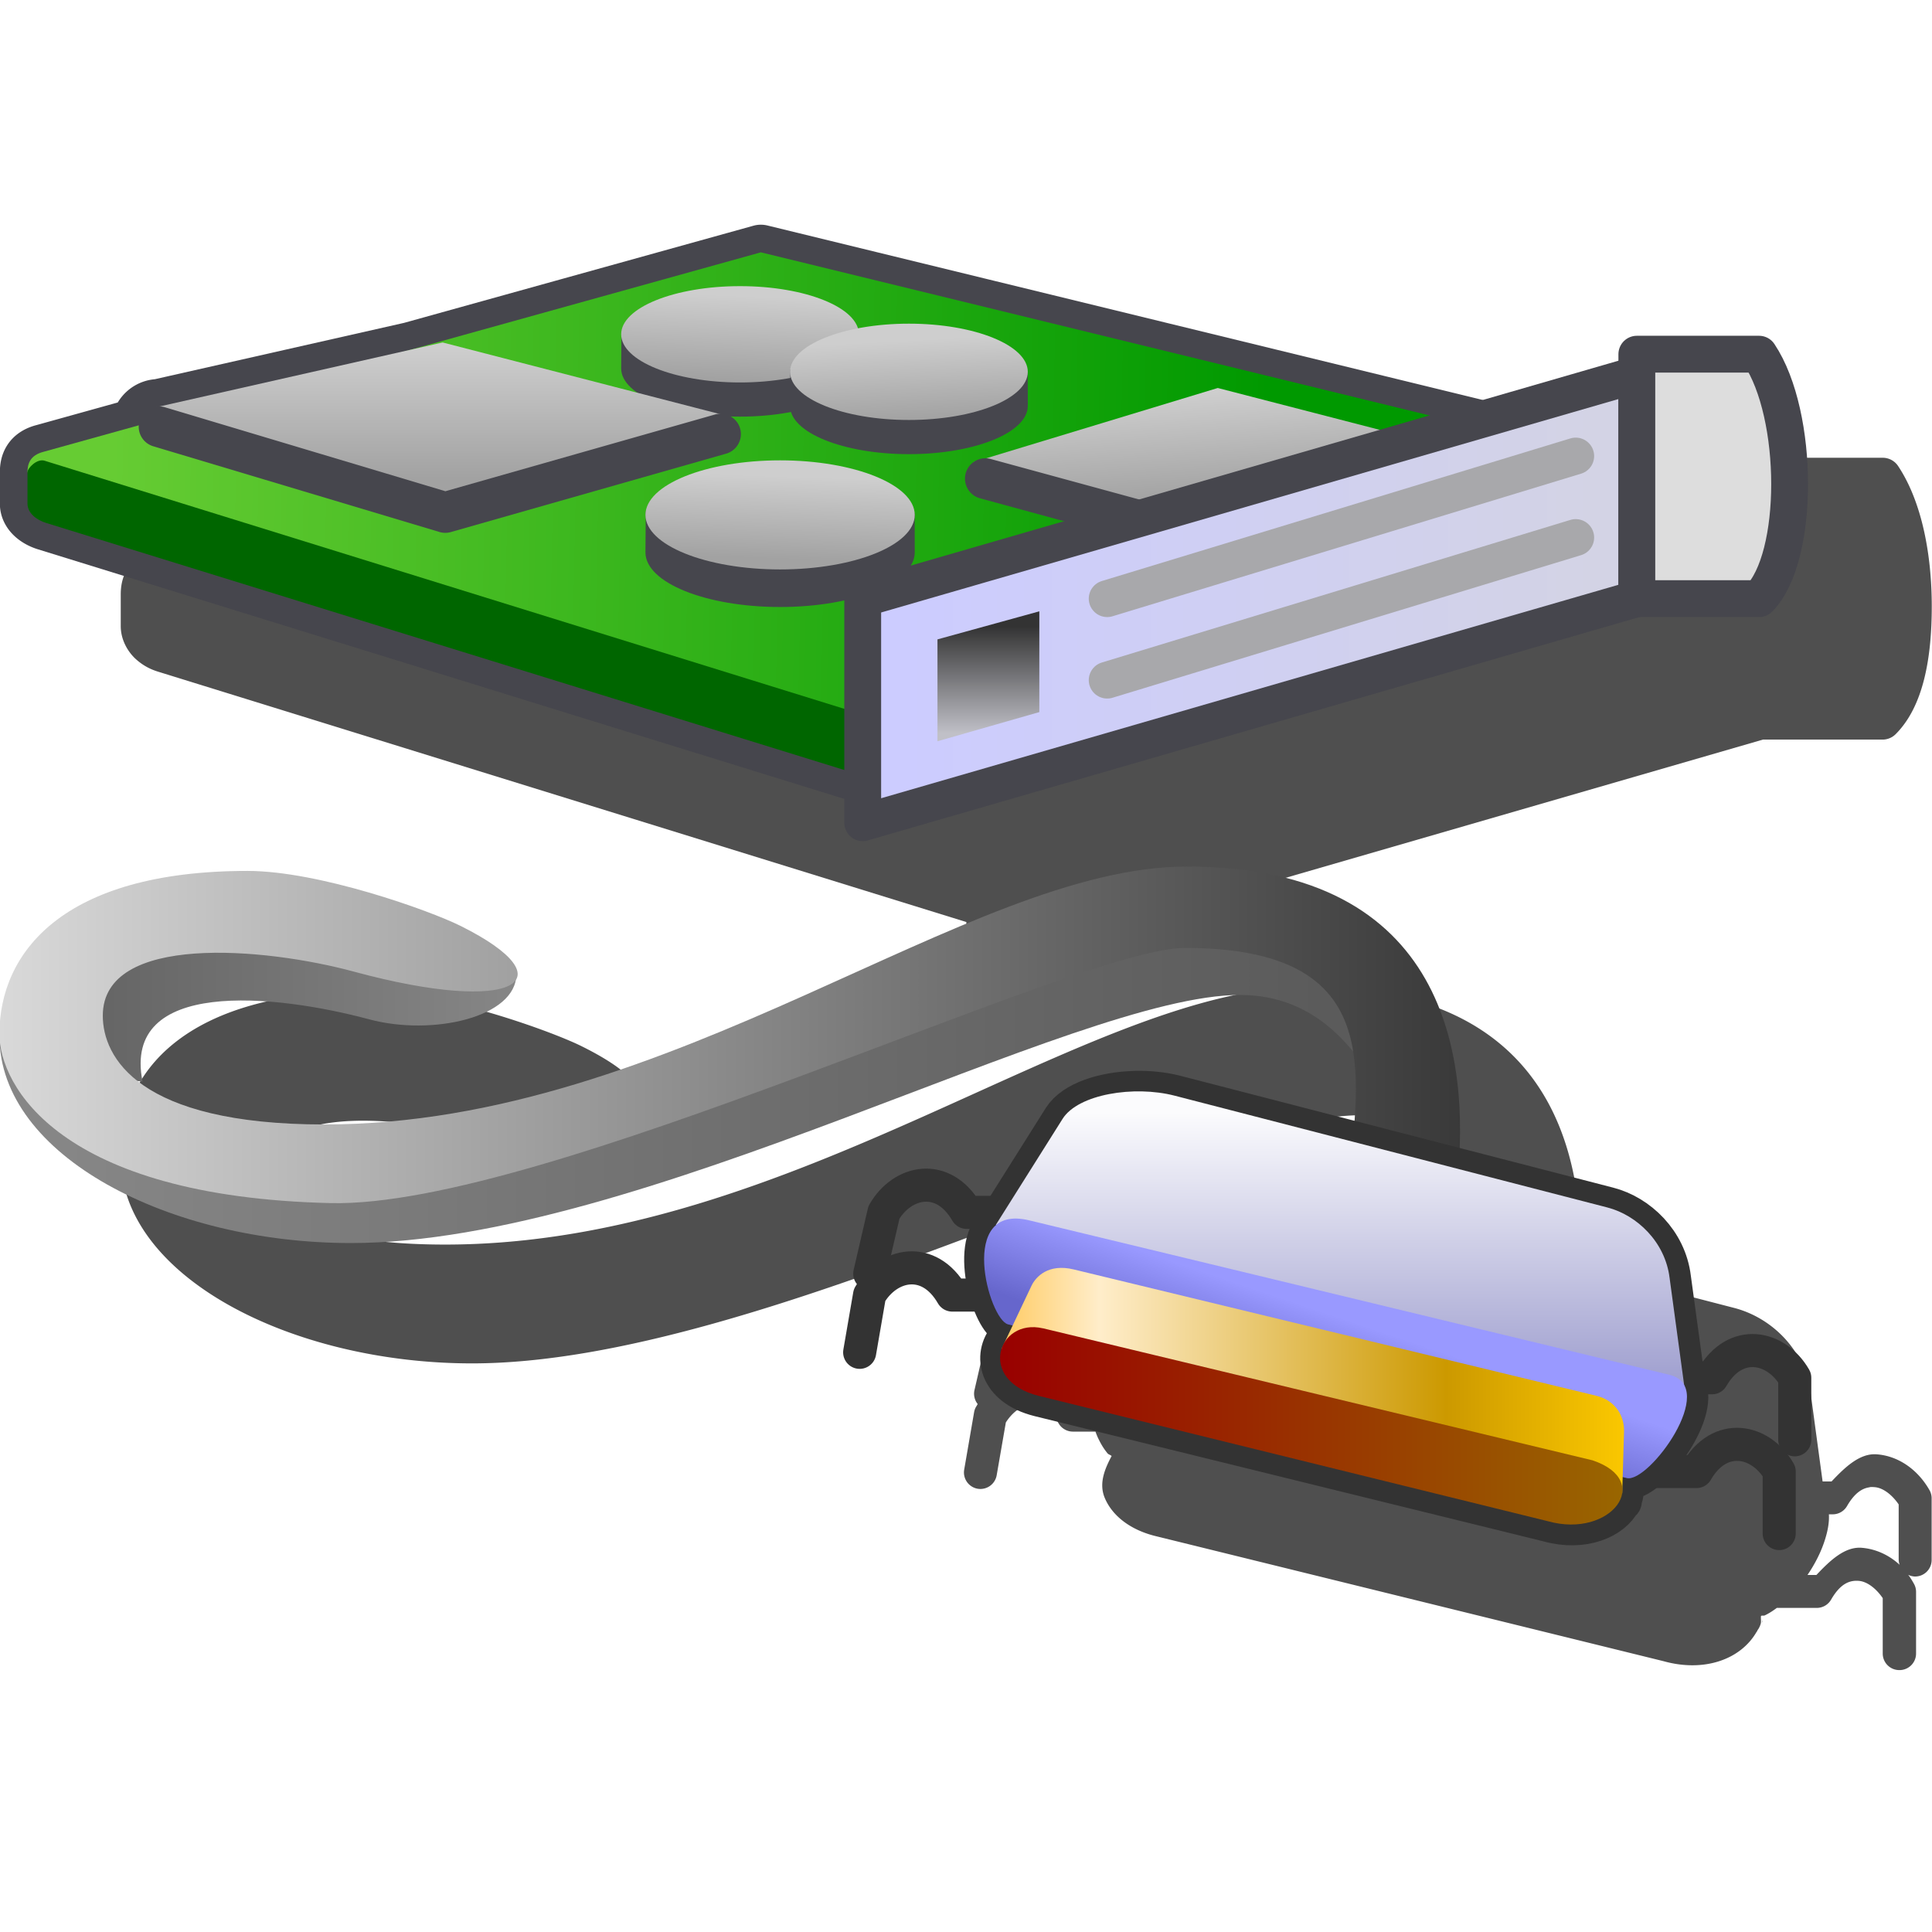 <?xml version="1.0" encoding="UTF-8" standalone="no"?>
<svg
   width="16"
   height="16"
   viewBox="0 0 16 16"
   version="1.1"
   id="svg8"
   inkscape:version="1.3.2 (1:1.3.2+202311252150+091e20ef0f)"
   sodipodi:docname="dts.svg"
   inkscape:export-filename="/media/klapeto/Αρχεία/WindowsXP Theme/Vectors/RASTER/hardware.png"
   inkscape:export-xdpi="96"
   inkscape:export-ydpi="96"
   xmlns:inkscape="http://www.inkscape.org/namespaces/inkscape"
   xmlns:sodipodi="http://sodipodi.sourceforge.net/DTD/sodipodi-0.dtd"
   xmlns:xlink="http://www.w3.org/1999/xlink"
   xmlns="http://www.w3.org/2000/svg"
   xmlns:svg="http://www.w3.org/2000/svg"
   xmlns:rdf="http://www.w3.org/1999/02/22-rdf-syntax-ns#"
   xmlns:cc="http://creativecommons.org/ns#"
   xmlns:dc="http://purl.org/dc/elements/1.1/">
  <defs
     id="defs2">
    <linearGradient
       inkscape:collect="always"
       id="linearGradient708886">
      <stop
         style="stop-color:#333333;stop-opacity:1"
         offset="0"
         id="stop708882" />
      <stop
         style="stop-color:#c0c0c7;stop-opacity:1"
         offset="1"
         id="stop708884" />
    </linearGradient>
    <linearGradient
       inkscape:collect="always"
       id="linearGradient625399">
      <stop
         style="stop-color:#a2a2a2;stop-opacity:1"
         offset="0"
         id="stop625395" />
      <stop
         style="stop-color:#cecece;stop-opacity:1"
         offset="1"
         id="stop625397" />
    </linearGradient>
    <linearGradient
       inkscape:collect="always"
       id="linearGradient567660">
      <stop
         style="stop-color:#66cc33;stop-opacity:1"
         offset="0"
         id="stop567656" />
      <stop
         style="stop-color:#009900;stop-opacity:1"
         offset="1"
         id="stop567658" />
    </linearGradient>
    <linearGradient
       inkscape:collect="always"
       id="linearGradient494292">
      <stop
         style="stop-color:#ccccff;stop-opacity:1"
         offset="0"
         id="stop494288" />
      <stop
         style="stop-color:#d3d3e5;stop-opacity:1"
         offset="1"
         id="stop494290" />
    </linearGradient>
    <linearGradient
       inkscape:collect="always"
       xlink:href="#linearGradient494292"
       id="linearGradient494294"
       x1="-94.432"
       y1="26.5"
       x2="-77.432"
       y2="26.5"
       gradientUnits="userSpaceOnUse"
       gradientTransform="matrix(5.531,0,0,5.531,653.839,-11.669)" />
    <linearGradient
       inkscape:collect="always"
       xlink:href="#linearGradient567660"
       id="linearGradient567662"
       x1="-112.877"
       y1="22.562"
       x2="-84.506"
       y2="23.127"
       gradientUnits="userSpaceOnUse"
       gradientTransform="matrix(5.531,0,0,5.531,648.307,-8.903)" />
    <linearGradient
       inkscape:collect="always"
       xlink:href="#linearGradient625399"
       id="linearGradient625401"
       x1="-104.168"
       y1="22.796"
       x2="-104.168"
       y2="19.586"
       gradientUnits="userSpaceOnUse"
       gradientTransform="matrix(5.531,0,0,5.531,644.702,-7.484)" />
    <linearGradient
       inkscape:collect="always"
       xlink:href="#linearGradient625399"
       id="linearGradient660761"
       x1="-89.017"
       y1="23.591"
       x2="-89.182"
       y2="20.987"
       gradientUnits="userSpaceOnUse"
       gradientTransform="matrix(5.531,0,0,5.531,665.535,-9.233)" />
    <linearGradient
       inkscape:collect="always"
       xlink:href="#linearGradient625399"
       id="linearGradient680244"
       x1="-97.402"
       y1="25.023"
       x2="-97.332"
       y2="22.989"
       gradientUnits="userSpaceOnUse"
       gradientTransform="matrix(5.531,0,0,5.531,652.604,-8.903)" />
    <linearGradient
       inkscape:collect="always"
       xlink:href="#linearGradient625399"
       id="linearGradient680246"
       x1="-93.268"
       y1="21.611"
       x2="-93.366"
       y2="19.662"
       gradientUnits="userSpaceOnUse"
       gradientTransform="matrix(5.531,0,0,5.531,648.307,-8.903)" />
    <linearGradient
       inkscape:collect="always"
       xlink:href="#linearGradient625399"
       id="linearGradient680248"
       x1="-97.671"
       y1="20.613"
       x2="-97.589"
       y2="18.558"
       gradientUnits="userSpaceOnUse"
       gradientTransform="matrix(5.531,0,0,5.531,648.307,-8.903)" />
    <linearGradient
       inkscape:collect="always"
       xlink:href="#linearGradient708886"
       id="linearGradient708888"
       x1="-94.096"
       y1="27.177"
       x2="-94.096"
       y2="29.808"
       gradientUnits="userSpaceOnUse"
       gradientTransform="matrix(5.531,0,0,5.531,661.222,-11.669)" />
    <linearGradient
       inkscape:collect="always"
       id="linearGradient169255">
      <stop
         style="stop-color:#5b5b5b;stop-opacity:1"
         offset="0"
         id="stop169251" />
      <stop
         style="stop-color:#868686;stop-opacity:1"
         offset="1"
         id="stop169253" />
    </linearGradient>
    <linearGradient
       inkscape:collect="always"
       id="linearGradient157573">
      <stop
         style="stop-color:#646464;stop-opacity:1"
         offset="0"
         id="stop157569" />
      <stop
         style="stop-color:#868686;stop-opacity:1"
         offset="1"
         id="stop157571" />
    </linearGradient>
    <linearGradient
       inkscape:collect="always"
       id="linearGradient138919">
      <stop
         style="stop-color:#d9d9d9;stop-opacity:1"
         offset="0"
         id="stop138915" />
      <stop
         style="stop-color:#383838;stop-opacity:1"
         offset="1"
         id="stop138917" />
    </linearGradient>
    <linearGradient
       inkscape:collect="always"
       id="linearGradient56172">
      <stop
         style="stop-color:#ffcc66;stop-opacity:1"
         offset="0"
         id="stop56168" />
      <stop
         style="stop-color:#ffedca;stop-opacity:1;"
         offset="0.15"
         id="stop71951" />
      <stop
         style="stop-color:#cc9900;stop-opacity:1"
         offset="0.694"
         id="stop72083" />
      <stop
         style="stop-color:#ffcc00;stop-opacity:1"
         offset="1"
         id="stop56170" />
    </linearGradient>
    <linearGradient
       inkscape:collect="always"
       id="linearGradient36155">
      <stop
         style="stop-color:#990000;stop-opacity:1"
         offset="0"
         id="stop36151" />
      <stop
         style="stop-color:#996600;stop-opacity:1"
         offset="1"
         id="stop36153" />
    </linearGradient>
    <linearGradient
       inkscape:collect="always"
       id="linearGradient18619">
      <stop
         style="stop-color:#6666cc;stop-opacity:1"
         offset="0"
         id="stop18615" />
      <stop
         style="stop-color:#9999ff;stop-opacity:1"
         offset="1"
         id="stop18617" />
    </linearGradient>
    <linearGradient
       inkscape:collect="always"
       id="linearGradient2249">
      <stop
         style="stop-color:#9999cc;stop-opacity:1"
         offset="0"
         id="stop2245" />
      <stop
         style="stop-color:#fbfbfd;stop-opacity:1"
         offset="1"
         id="stop2247" />
    </linearGradient>
    <linearGradient
       inkscape:collect="always"
       xlink:href="#linearGradient2249"
       id="linearGradient2251"
       x1="-77.432"
       y1="148"
       x2="-77.432"
       y2="141"
       gradientUnits="userSpaceOnUse"
       gradientTransform="translate(11.154,6.54)" />
    <linearGradient
       inkscape:collect="always"
       xlink:href="#linearGradient18619"
       id="linearGradient18621"
       x1="-65.993"
       y1="144.953"
       x2="-65.325"
       y2="142.973"
       gradientUnits="userSpaceOnUse"
       gradientTransform="translate(2.296,8.885)" />
    <linearGradient
       inkscape:collect="always"
       xlink:href="#linearGradient36155"
       id="linearGradient36157"
       x1="-69.326"
       y1="155.257"
       x2="-54.245"
       y2="155.257"
       gradientUnits="userSpaceOnUse"
       gradientTransform="translate(0,-0.076)" />
    <linearGradient
       inkscape:collect="always"
       xlink:href="#linearGradient56172"
       id="linearGradient56174"
       x1="-69.194"
       y1="154.014"
       x2="-53.791"
       y2="154.014"
       gradientUnits="userSpaceOnUse" />
    <linearGradient
       inkscape:collect="always"
       xlink:href="#linearGradient138919"
       id="linearGradient138921"
       x1="-114.933"
       y1="132.964"
       x2="-79.326"
       y2="132.964"
       gradientUnits="userSpaceOnUse" />
    <linearGradient
       inkscape:collect="always"
       xlink:href="#linearGradient157573"
       id="linearGradient157575"
       x1="-112.932"
       y1="132.25"
       x2="-102.432"
       y2="132.25"
       gradientUnits="userSpaceOnUse" />
    <linearGradient
       inkscape:collect="always"
       xlink:href="#linearGradient169255"
       id="linearGradient165468"
       x1="-82.932"
       y1="132"
       x2="-113.432"
       y2="132"
       gradientUnits="userSpaceOnUse" />
    <filter
       inkscape:collect="always"
       style="color-interpolation-filters:sRGB"
       id="filter47"
       x="-0.106"
       y="-0.146"
       width="1.213"
       height="1.291">
      <feGaussianBlur
         inkscape:collect="always"
         stdDeviation="0.665"
         id="feGaussianBlur47" />
    </filter>
  </defs>
  <sodipodi:namedview
     inkscape:guide-bbox="true"
     id="base"
     pagecolor="#ffffff"
     bordercolor="#666666"
     borderopacity="1.0"
     inkscape:pageopacity="0.0"
     inkscape:pageshadow="2"
     inkscape:zoom="51.723924"
     inkscape:cx="10.246709"
     inkscape:cy="11.426047"
     inkscape:document-units="px"
     inkscape:current-layer="layer1"
     inkscape:document-rotation="0"
     showgrid="false"
     units="px"
     inkscape:window-width="3840"
     inkscape:window-height="2059"
     inkscape:window-x="3840"
     inkscape:window-y="0"
     inkscape:window-maximized="1"
     inkscape:snap-bbox="true"
     inkscape:bbox-nodes="true"
     fit-margin-top="0"
     fit-margin-left="0"
     fit-margin-right="0"
     fit-margin-bottom="0"
     inkscape:bbox-paths="false"
     inkscape:snap-global="false"
     showguides="false"
     inkscape:pagecheckerboard="0"
     inkscape:snap-grids="true"
     inkscape:object-paths="true"
     inkscape:snap-smooth-nodes="false"
     inkscape:showpageshadow="2"
     inkscape:deskcolor="#d1d1d1">
    <inkscape:grid
       type="xygrid"
       id="grid1504"
       originx="0"
       originy="0"
       spacingy="1"
       spacingx="1"
       units="px"
       visible="false" />
    <inkscape:grid
       type="xygrid"
       id="grid1507"
       spacingx="0.5"
       spacingy="0.5"
       originx="0"
       originy="0"
       units="px"
       visible="false" />
  </sodipodi:namedview>
  <g
     inkscape:label="Layer 1"
     inkscape:groupmode="layer"
     id="layer1"
     transform="translate(-12.568)">
    <path
       id="path1"
       style="color:#000000;fill:#000000;fill-opacity:1;stroke-linecap:round;stroke-linejoin:round;-inkscape-stroke:none;filter:url(#filter47);opacity:0.83"
       d="m 19.935,2.877 a 0.229,0.229 0 0 0 -0.115,0.002 l -2.9,0.805 -2.076,0.471 c -0.076,0.021 -0.12,0.102 -0.182,0.158 l -0.785,0.219 c -0.1,0.025 -0.197,0.088 -0.25,0.172 -0.053,0.084 -0.059,0.166 -0.059,0.221 v 0.26 c 0,0.113 0.057,0.209 0.119,0.268 0.062,0.058 0.128,0.091 0.195,0.111 l 6.689,2.072 v 0.197 a 0.153,0.153 0 0 0 0.195,0.146 l 6.402,-1.854 h 0.992 a 0.153,0.153 0 0 0 0.107,-0.045 c 0.232,-0.232 0.299,-0.636 0.299,-1.059 0,-0.423 -0.08,-0.863 -0.279,-1.162 A 0.153,0.153 0 0 0 28.161,3.791 h -1.014 a 0.153,0.153 0 0 0 -0.154,0.152 v 0.057 l -1.123,0.324 z m 3.465,5.295 c -1.822,0 -4.249,2.135 -7.145,2.135 -0.82,0 -1.282,-0.16 -1.539,-0.359 l 0.035,0.004 C 14.58,9.096 15.844,9.227 16.63,9.438 17.131,9.572 17.785,9.432 17.843,9.11 17.906,9.013 17.765,8.853 17.386,8.665 17.127,8.536 16.213,8.208 15.622,8.208 c -1.54,0 -2.054,0.685 -2.055,1.35 -3e-6,0.006 0.002,0.013 0.002,0.02 h -0.002 c 0,0.991 1.41,1.713 2.91,1.713 2.396,0 5.99,-2.055 7.359,-2.055 0.436,0 0.724,0.213 0.936,0.471 0.028,0.177 0.028,0.371 0.014,0.572 L 23.345,9.905 c -0.115,-0.03 -0.238,-0.04 -0.359,-0.039 l -0.027,-0.002 c -0.287,0.008 -0.579,0.069 -0.729,0.307 l -0.459,0.729 h -0.191 c -0.112,-0.119 -0.234,-0.234 -0.373,-0.225 -0.181,0.013 -0.34,0.128 -0.436,0.293 a 0.137,0.137 0 0 0 -0.016,0.037 l -0.117,0.508 a 0.137,0.137 0 0 0 0.027,0.115 c -0.005,0.007 -0.009,0.016 -0.014,0.023 a 0.137,0.137 0 0 0 -0.016,0.045 l -0.082,0.475 a 0.137,0.137 0 0 0 0.111,0.158 0.137,0.137 0 0 0 0.158,-0.111 l 0.076,-0.438 c 0.056,-0.088 0.136,-0.143 0.207,-0.148 0.075,-0.005 0.153,0.022 0.23,0.156 a 0.137,0.137 0 0 0 0.117,0.068 h 0.188 c 0.009,0.024 0.018,0.047 0.029,0.068 0.02,0.041 0.043,0.078 0.072,0.113 0.007,0.008 0.025,0.013 0.033,0.021 -0.056,0.106 -0.106,0.223 -0.059,0.342 0.061,0.151 0.211,0.268 0.418,0.32 l 4.211,1.037 c 0.336,0.094 0.639,-0.013 0.771,-0.242 a 0.171,0.171 0 0 0 0.008,-0.01 l -0.004,0.002 c 0.001,-0.002 0.003,-0.004 0.004,-0.006 a 0.171,0.171 0 0 0 0.025,-0.049 c 0.008,-0.022 3.99e-4,-0.047 0.004,-0.07 0.009,-0.004 0.023,-1.87e-4 0.031,-0.004 0.036,-0.017 0.069,-0.039 0.1,-0.062 h 0.33 a 0.137,0.137 0 0 0 0.119,-0.068 c 0.077,-0.134 0.154,-0.162 0.229,-0.156 0.068,0.005 0.143,0.061 0.199,0.143 v 0.459 a 0.137,0.137 0 0 0 0.137,0.137 0.137,0.137 0 0 0 0.139,-0.137 v -0.514 a 0.137,0.137 0 0 0 -0.02,-0.068 c -0.014,-0.025 -0.028,-0.048 -0.045,-0.07 a 0.137,0.137 0 0 0 0.055,0.014 0.137,0.137 0 0 0 0.139,-0.137 v -0.514 a 0.137,0.137 0 0 0 -0.02,-0.068 c -0.095,-0.165 -0.254,-0.28 -0.436,-0.293 -0.139,-0.01 -0.261,0.106 -0.373,0.225 h -0.074 l -0.096,-0.709 v -0.002 C 27.523,11.182 27.24,10.911 26.927,10.831 L 25.656,10.502 C 25.694,9.533 25.398,8.172 23.4,8.172 Z m -2.174,2.775 c 0.075,-0.005 0.153,0.022 0.23,0.156 a 0.137,0.137 0 0 0 0.117,0.068 h 0.047 c -0.029,0.048 -0.054,0.097 -0.061,0.148 -0.012,0.088 -0.005,0.177 0.008,0.262 h -0.107 c -0.112,-0.119 -0.234,-0.234 -0.373,-0.225 -0.048,0.003 -0.094,0.014 -0.139,0.031 l 0.066,-0.291 c 0.057,-0.091 0.139,-0.145 0.211,-0.15 z m 6.826,1.369 c 0.014,-0.002 0.027,-9.9e-4 0.041,0 0.068,0.005 0.143,0.061 0.199,0.143 v 0.459 a 0.137,0.137 0 0 0 0.008,0.041 c -0.088,-0.081 -0.198,-0.132 -0.316,-0.141 -0.139,-0.01 -0.261,0.106 -0.373,0.225 h -0.074 c 0.063,-0.093 0.116,-0.196 0.148,-0.303 0.019,-0.063 0.033,-0.13 0.029,-0.199 h 0.031 a 0.137,0.137 0 0 0 0.119,-0.068 c 0.063,-0.109 0.126,-0.148 0.188,-0.156 z m -0.887,1.098 -0.006,0.025 a 0.171,0.171 0 0 0 0.004,-0.008 z" />
    <g
       id="g2095"
       transform="matrix(0.061,0,0,0.061,12.029,-3.272)">
      <path
         id="path1272"
         style="fill:none;fill-opacity:1;stroke:#46464d;stroke-width:7.5;stroke-linecap:round;stroke-linejoin:round;stroke-miterlimit:4;stroke-dasharray:none;stroke-opacity:1"
         d="M 99.566,87.896 52.031,101.113 17.812,108.85 a 2.766,2.766 0 0 0 -2.598,1.939 2.766,2.766 0 0 0 -0.053,0.576 L 2.219,114.965 C 0.303,115.443 0,116.66 0,117.773 v 4.236 c 0,1.304 1.244,2.227 2.516,2.621 l 113.645,35.176 v -8.299 l -1.488,-0.461 98.289,-35.492 z"
         transform="translate(12.568)" />
      <g
         id="g1195">
        <path
           style="fill:url(#linearGradient567662);fill-opacity:1;stroke:none;stroke-width:5;stroke-linecap:butt;stroke-linejoin:miter;stroke-miterlimit:4;stroke-dasharray:none;stroke-opacity:1"
           d="m 125.962,151.509 -111.306,-34.171 -2.089,0.435 c 0,-1.113 0.303,-2.329 2.219,-2.807 L 112.133,87.897 225.528,115.554 Z"
           id="path561813"
           sodipodi:nodetypes="cccsccc" />
        <path
           id="ellipse674168-5-7"
           style="fill:#46464d;fill-rule:evenodd;stroke-width:5;stroke-linecap:round;stroke-linejoin:round;stroke-miterlimit:4;stroke-dasharray:none;stop-color:#000000"
           d="m 125.443,103.664 c 0,3.611 -7.225,6.538 -16.137,6.538 -8.912,0 -16.137,-2.927 -16.137,-6.538 0,-0.742 0.039,-4.952 0.039,-4.952 l 16.099,-1.586 16.129,1.824 c 0,0 0.008,4.12 0.008,4.714 z"
           sodipodi:nodetypes="ssscccs" />
        <path
           id="ellipse674168"
           style="fill:#46464d;fill-rule:evenodd;stroke-width:5;stroke-linecap:round;stroke-linejoin:round;stroke-miterlimit:4;stroke-dasharray:none;stop-color:#000000"
           d="m 133.024,128.644 c 0,4.09 -8.184,7.405 -18.279,7.405 -10.095,0 -18.28,-3.316 -18.28,-7.405 0,-0.84 0.044,-5.609 0.044,-5.609 l 18.236,-1.796 18.27,2.066 c 0,0 0.009,4.667 0.009,5.339 z"
           sodipodi:nodetypes="ssscccs" />
        <path
           style="fill:#006600;fill-opacity:1;stroke:none;stroke-width:5;stroke-linecap:butt;stroke-linejoin:miter;stroke-miterlimit:4;stroke-dasharray:none;stroke-opacity:1"
           d="m 12.568,117.773 v 4.236 c 0,1.304 1.243,2.227 2.515,2.621 l 113.645,35.176 v -8.297 L 14.882,116.186 c -1.004,-0.312 -2.315,0.976 -2.315,1.587 z"
           id="path562054"
           sodipodi:nodetypes="sssccss" />
        <path
           style="fill:url(#linearGradient660761);fill-opacity:1;stroke:none;stroke-width:5;stroke-linecap:butt;stroke-linejoin:miter;stroke-miterlimit:4;stroke-dasharray:none;stroke-opacity:1"
           d="m 177.597,129.008 26.729,-14.9 -30.162,-7.794 -33.176,10.071"
           id="path620360-1-9"
           sodipodi:nodetypes="cccc" />
        <path
           style="color:#000000;fill:#46464d;stroke-width:5;stroke-linecap:round;stroke-linejoin:round;stroke-miterlimit:4;stroke-dasharray:none"
           d="m 202.649,114.031 -29.602,10.026 -29.71,-8.103 a 2.766,2.766 0 0 0 -3.392,1.934 2.766,2.766 0 0 0 1.945,3.403 l 30.509,8.319 a 2.766,2.766 0 0 0 1.621,-0.043 l 30.401,-10.296 a 2.766,2.766 0 0 0 1.739,-3.5 2.766,2.766 0 0 0 -3.511,-1.739 z"
           id="path620088-5-1" />
        <ellipse
           style="fill:url(#linearGradient680248);fill-opacity:1;fill-rule:evenodd;stroke:none;stroke-width:5;stroke-linecap:round;stroke-linejoin:round;stroke-miterlimit:4;stroke-dasharray:none;stroke-opacity:1;stop-color:#000000"
           id="path673303-9-7"
           ry="6.538"
           rx="16.137"
           cy="99.025"
           cx="109.305" />
        <path
           style="fill:url(#linearGradient625401);fill-opacity:1;stroke:none;stroke-width:5;stroke-linecap:butt;stroke-linejoin:miter;stroke-miterlimit:4;stroke-dasharray:none;stroke-opacity:1"
           d="m 29.724,108.997 39.207,-8.863 38.163,9.856 -37.809,13.217 z"
           id="path623957"
           sodipodi:nodetypes="ccccc" />
        <path
           style="color:#000000;fill:#46464d;stroke-width:5;stroke-linecap:round;stroke-linejoin:round;stroke-miterlimit:4;stroke-dasharray:none"
           d="m 31.229,108.932 a 2.766,2.766 0 0 0 -3.446,1.858 2.766,2.766 0 0 0 1.858,3.436 l 38.85,11.635 a 2.766,2.766 0 0 0 1.556,0.011 l 37.37,-10.642 a 2.766,2.766 0 0 0 1.901,-3.414 2.766,2.766 0 0 0 -3.414,-1.901 l -36.602,10.415 z"
           id="path619369" />
        <ellipse
           style="fill:url(#linearGradient680244);fill-opacity:1;fill-rule:evenodd;stroke:none;stroke-width:5;stroke-linecap:round;stroke-linejoin:round;stroke-miterlimit:4;stroke-dasharray:none;stroke-opacity:1;stop-color:#000000"
           id="path673303"
           cx="114.745"
           cy="123.543"
           rx="18.28"
           ry="7.405" />
        <path
           id="ellipse674168-5"
           style="fill:#46464d;fill-rule:evenodd;stroke-width:5;stroke-linecap:round;stroke-linejoin:round;stroke-miterlimit:4;stroke-dasharray:none;stop-color:#000000"
           d="m 148.372,108.758 c -1e-5,3.611 -7.225,6.538 -16.137,6.538 -8.912,0 -16.137,-2.927 -16.137,-6.538 0,-0.742 0.039,-4.952 0.039,-4.952 l 16.099,-1.586 16.129,1.824 c 0,0 0.008,4.12 0.008,4.714 z"
           sodipodi:nodetypes="ssscccs" />
        <ellipse
           style="fill:url(#linearGradient680246);fill-opacity:1;fill-rule:evenodd;stroke:none;stroke-width:5;stroke-linecap:round;stroke-linejoin:round;stroke-miterlimit:4;stroke-dasharray:none;stroke-opacity:1;stop-color:#000000"
           id="path673303-9"
           cx="132.235"
           cy="104.119"
           rx="16.137"
           ry="6.538" />
      </g>
      <g
         id="g1181">
        <path
           style="fill:url(#linearGradient494294);fill-opacity:1;stroke:#46464d;stroke-width:5;stroke-linecap:round;stroke-linejoin:round;stroke-miterlimit:4;stroke-dasharray:none;stroke-opacity:1"
           d="M 231.059,104.491 125.962,134.914 v 30.423 l 105.097,-30.423 z"
           id="path493464"
           sodipodi:nodetypes="ccccc" />
        <path
           style="fill:#dddddd;fill-opacity:1;stroke:#46464d;stroke-width:5;stroke-linecap:round;stroke-linejoin:round;stroke-miterlimit:4;stroke-dasharray:none;stroke-opacity:1"
           d="m 231.059,101.726 h 16.594 c 5.531,8.297 5.531,27.657 0,33.189 h -16.594 z"
           id="path537391"
           sodipodi:nodetypes="ccccc" />
        <path
           style="fill:none;stroke:#a8a8ab;stroke-width:5;stroke-linecap:round;stroke-linejoin:round;stroke-miterlimit:4;stroke-dasharray:none;stroke-opacity:1"
           d="m 222.762,115.554 -63.611,19.36"
           id="path686456" />
        <path
           style="fill:none;stroke:#a8a8ab;stroke-width:5;stroke-linecap:round;stroke-linejoin:round;stroke-miterlimit:4;stroke-dasharray:none;stroke-opacity:1"
           d="m 222.762,126.617 -63.611,19.36"
           id="path686524" />
        <path
           style="fill:url(#linearGradient708888);fill-opacity:1;stroke:none;stroke-width:5;stroke-linecap:butt;stroke-linejoin:miter;stroke-miterlimit:4;stroke-dasharray:none;stroke-opacity:1"
           d="m 149.939,136.635 -13.829,3.81 v 13.829 l 13.829,-3.958 z"
           id="path686705"
           sodipodi:nodetypes="ccccc" />
      </g>
    </g>
    <g
       inkscape:label="Layer 1"
       id="layer1-1"
       transform="matrix(0.062,0,0,0.062,11.788,2.067)">
      <g
         id="g177568"
         transform="matrix(5.523,0,0,5.523,786.646,-589.985)">
        <g
           id="g175380"
           transform="translate(-25.234,-7.15)">
          <path
             style="opacity:1;fill:url(#linearGradient157575);fill-opacity:1;stroke:none;stroke-width:1px;stroke-linecap:butt;stroke-linejoin:miter;stroke-opacity:1"
             d="m -102.432,131.5 c 0,1.038 -2.025,1.5 -3.556,1.09 -2.296,-0.615 -5.984,-0.996 -5.484,1.504 l -0.96,-0.094 -0.5,-3.5 z"
             id="path136886"
             sodipodi:nodetypes="cscccc" />
          <path
             style="opacity:1;fill:url(#linearGradient165468);fill-opacity:1;stroke:none;stroke-width:1px;stroke-linecap:butt;stroke-linejoin:miter;stroke-opacity:1"
             d="m -114.932,133 c 0,2.895 4.117,5 8.5,5 7,0 17.5,-6 21.5,-6 1.891,0 2.844,1.363 3.5,2.5 l -0.5,-3.5 -6,-1.5 -13.5,5 -6.5,1 -2.978,-0.466 z"
             id="path137850"
             sodipodi:nodetypes="cssccccccc" />
          <path
             style="opacity:1;fill:url(#linearGradient138921);fill-opacity:1;stroke:none;stroke-width:1px;stroke-linecap:butt;stroke-linejoin:miter;stroke-opacity:1"
             d="m -82.241,135.933 c 0.276,-2.615 0.4,-5.07 -4.024,-5.07 -2.598,0 -15.512,6.29 -20.655,6.171 -6.558,-0.152 -8.014,-2.84 -8.013,-4.091 C -114.932,131 -113.432,129 -108.932,129 c 1.724,0 4.399,0.954 5.154,1.331 2.632,1.312 1.345,2.169 -2.581,1.105 -2.158,-0.585 -6.074,-0.936 -6.074,1.064 0,1 0.853,2.632 5.353,2.632 8.458,0 15.547,-6.238 20.868,-6.238 6.367,0 6.823,4.735 6.544,7.553 z"
             id="path135256"
             sodipodi:nodetypes="cssssssssscc" />
        </g>
        <g
           id="g176994"
           transform="translate(0.146,0.036)">
          <path
             style="fill:none;stroke:#333333;stroke-width:0.8;stroke-linecap:round;stroke-linejoin:round;stroke-miterlimit:4;stroke-dasharray:none;stroke-opacity:1"
             d="m -115.269,132.072 h -2 c -0.566,-0.98 -1.556,-0.768 -2,0 l -0.239,1.385"
             id="path106228-6"
             sodipodi:nodetypes="cccc" />
          <path
             style="fill:none;stroke:#333333;stroke-width:0.8;stroke-linecap:round;stroke-linejoin:round;stroke-miterlimit:4;stroke-dasharray:none;stroke-opacity:1"
             d="m -114.921,130.072 h -2 c -0.566,-0.98 -1.556,-0.768 -2,0 l -0.343,1.482"
             id="path106228"
             sodipodi:nodetypes="cccc" />
          <path
             style="fill:none;stroke:#333333;stroke-width:0.8;stroke-linecap:round;stroke-linejoin:round;stroke-miterlimit:4;stroke-dasharray:none;stroke-opacity:1"
             d="m -101.269,136.34 h 2 c 0.566,-0.98 1.556,-0.768 2,0 v 1.5"
             id="path106228-6-7"
             sodipodi:nodetypes="cccc" />
          <path
             style="fill:none;stroke:#333333;stroke-width:0.8;stroke-linecap:round;stroke-linejoin:round;stroke-miterlimit:4;stroke-dasharray:none;stroke-opacity:1"
             d="m -100.893,134.072 h 2 c 0.566,-0.98 1.556,-0.768 2,0 v 1.5"
             id="path106228-5"
             sodipodi:nodetypes="cccc" />
          <path
             id="path135020"
             style="fill:none;fill-opacity:1;stroke:#333333;stroke-width:1px;stroke-linecap:round;stroke-linejoin:round;stroke-opacity:1"
             d="m -112.861,127.151 c -0.744,0.021 -1.464,0.253 -1.723,0.664 l -1.615,2.564 0.01,0.002 c -0.639,0.54 -0.083,2.312 0.287,2.404 l 0.129,0.031 -0.137,0.303 c -0.352,0.403 -0.242,1.147 0.75,1.395 l 12.316,3.031 c 0.836,0.234 1.529,-0.082 1.736,-0.498 l 0.018,0.004 0.002,-0.047 c 0.05,-0.121 0.06,-0.249 0.019,-0.373 l 0.008,-0.158 0.121,0.029 c 0.454,0.113 1.762,-1.568 1.391,-2.248 l -0.354,-2.592 c -0.106,-0.871 -0.789,-1.518 -1.504,-1.703 l -10.467,-2.705 c -0.307,-0.079 -0.65,-0.113 -0.988,-0.104 z" />
        </g>
        <g
           id="g106999"
           transform="translate(-46.669,-19.862)">
          <path
             style="opacity:1;fill:url(#linearGradient2251);fill-opacity:1;stroke:none;stroke-width:1px;stroke-linecap:butt;stroke-linejoin:miter;stroke-opacity:1"
             d="m -69.401,150.274 1.615,-2.565 c 0.377,-0.598 1.728,-0.815 2.711,-0.561 l 10.466,2.704 c 0.715,0.185 1.398,0.833 1.504,1.704 l 0.384,2.825 z"
             id="path897"
             sodipodi:nodetypes="csssscc" />
          <path
             style="opacity:1;fill:url(#linearGradient18621);fill-opacity:1;stroke:none;stroke-width:1px;stroke-linecap:butt;stroke-linejoin:miter;stroke-opacity:1"
             d="m -69.104,152.679 c -0.469,-0.117 -1.24,-2.939 0.512,-2.516 l 15.483,3.736 c 1.211,0.292 -0.501,2.629 -1.033,2.497 z"
             id="path17604"
             sodipodi:nodetypes="sssss" />
          <path
             style="opacity:1;fill:url(#linearGradient56174);fill-opacity:1;stroke:none;stroke-width:1px;stroke-linecap:butt;stroke-linejoin:miter;stroke-opacity:1"
             d="m -69.263,153.275 0.725,-1.529 c 0.106,-0.222 0.409,-0.544 1.021,-0.396 l 12.649,3.058 c 0.4,0.097 0.683,0.436 0.66,0.893 l -0.043,1.463 z"
             id="path16995"
             sodipodi:nodetypes="csssscc" />
          <path
             style="opacity:1;fill:url(#linearGradient36157);fill-opacity:1;stroke:none;stroke-width:1px;stroke-linecap:butt;stroke-linejoin:miter;stroke-opacity:1"
             d="m -68.263,152.773 13.291,3.193 c 1.5,0.5 0.449,1.9 -1.074,1.474 l -12.317,-3.032 c -1.5,-0.375 -0.99,-1.886 0.099,-1.634 z"
             id="path14937"
             sodipodi:nodetypes="cccccc" />
        </g>
      </g>
    </g>
  </g>
</svg>
